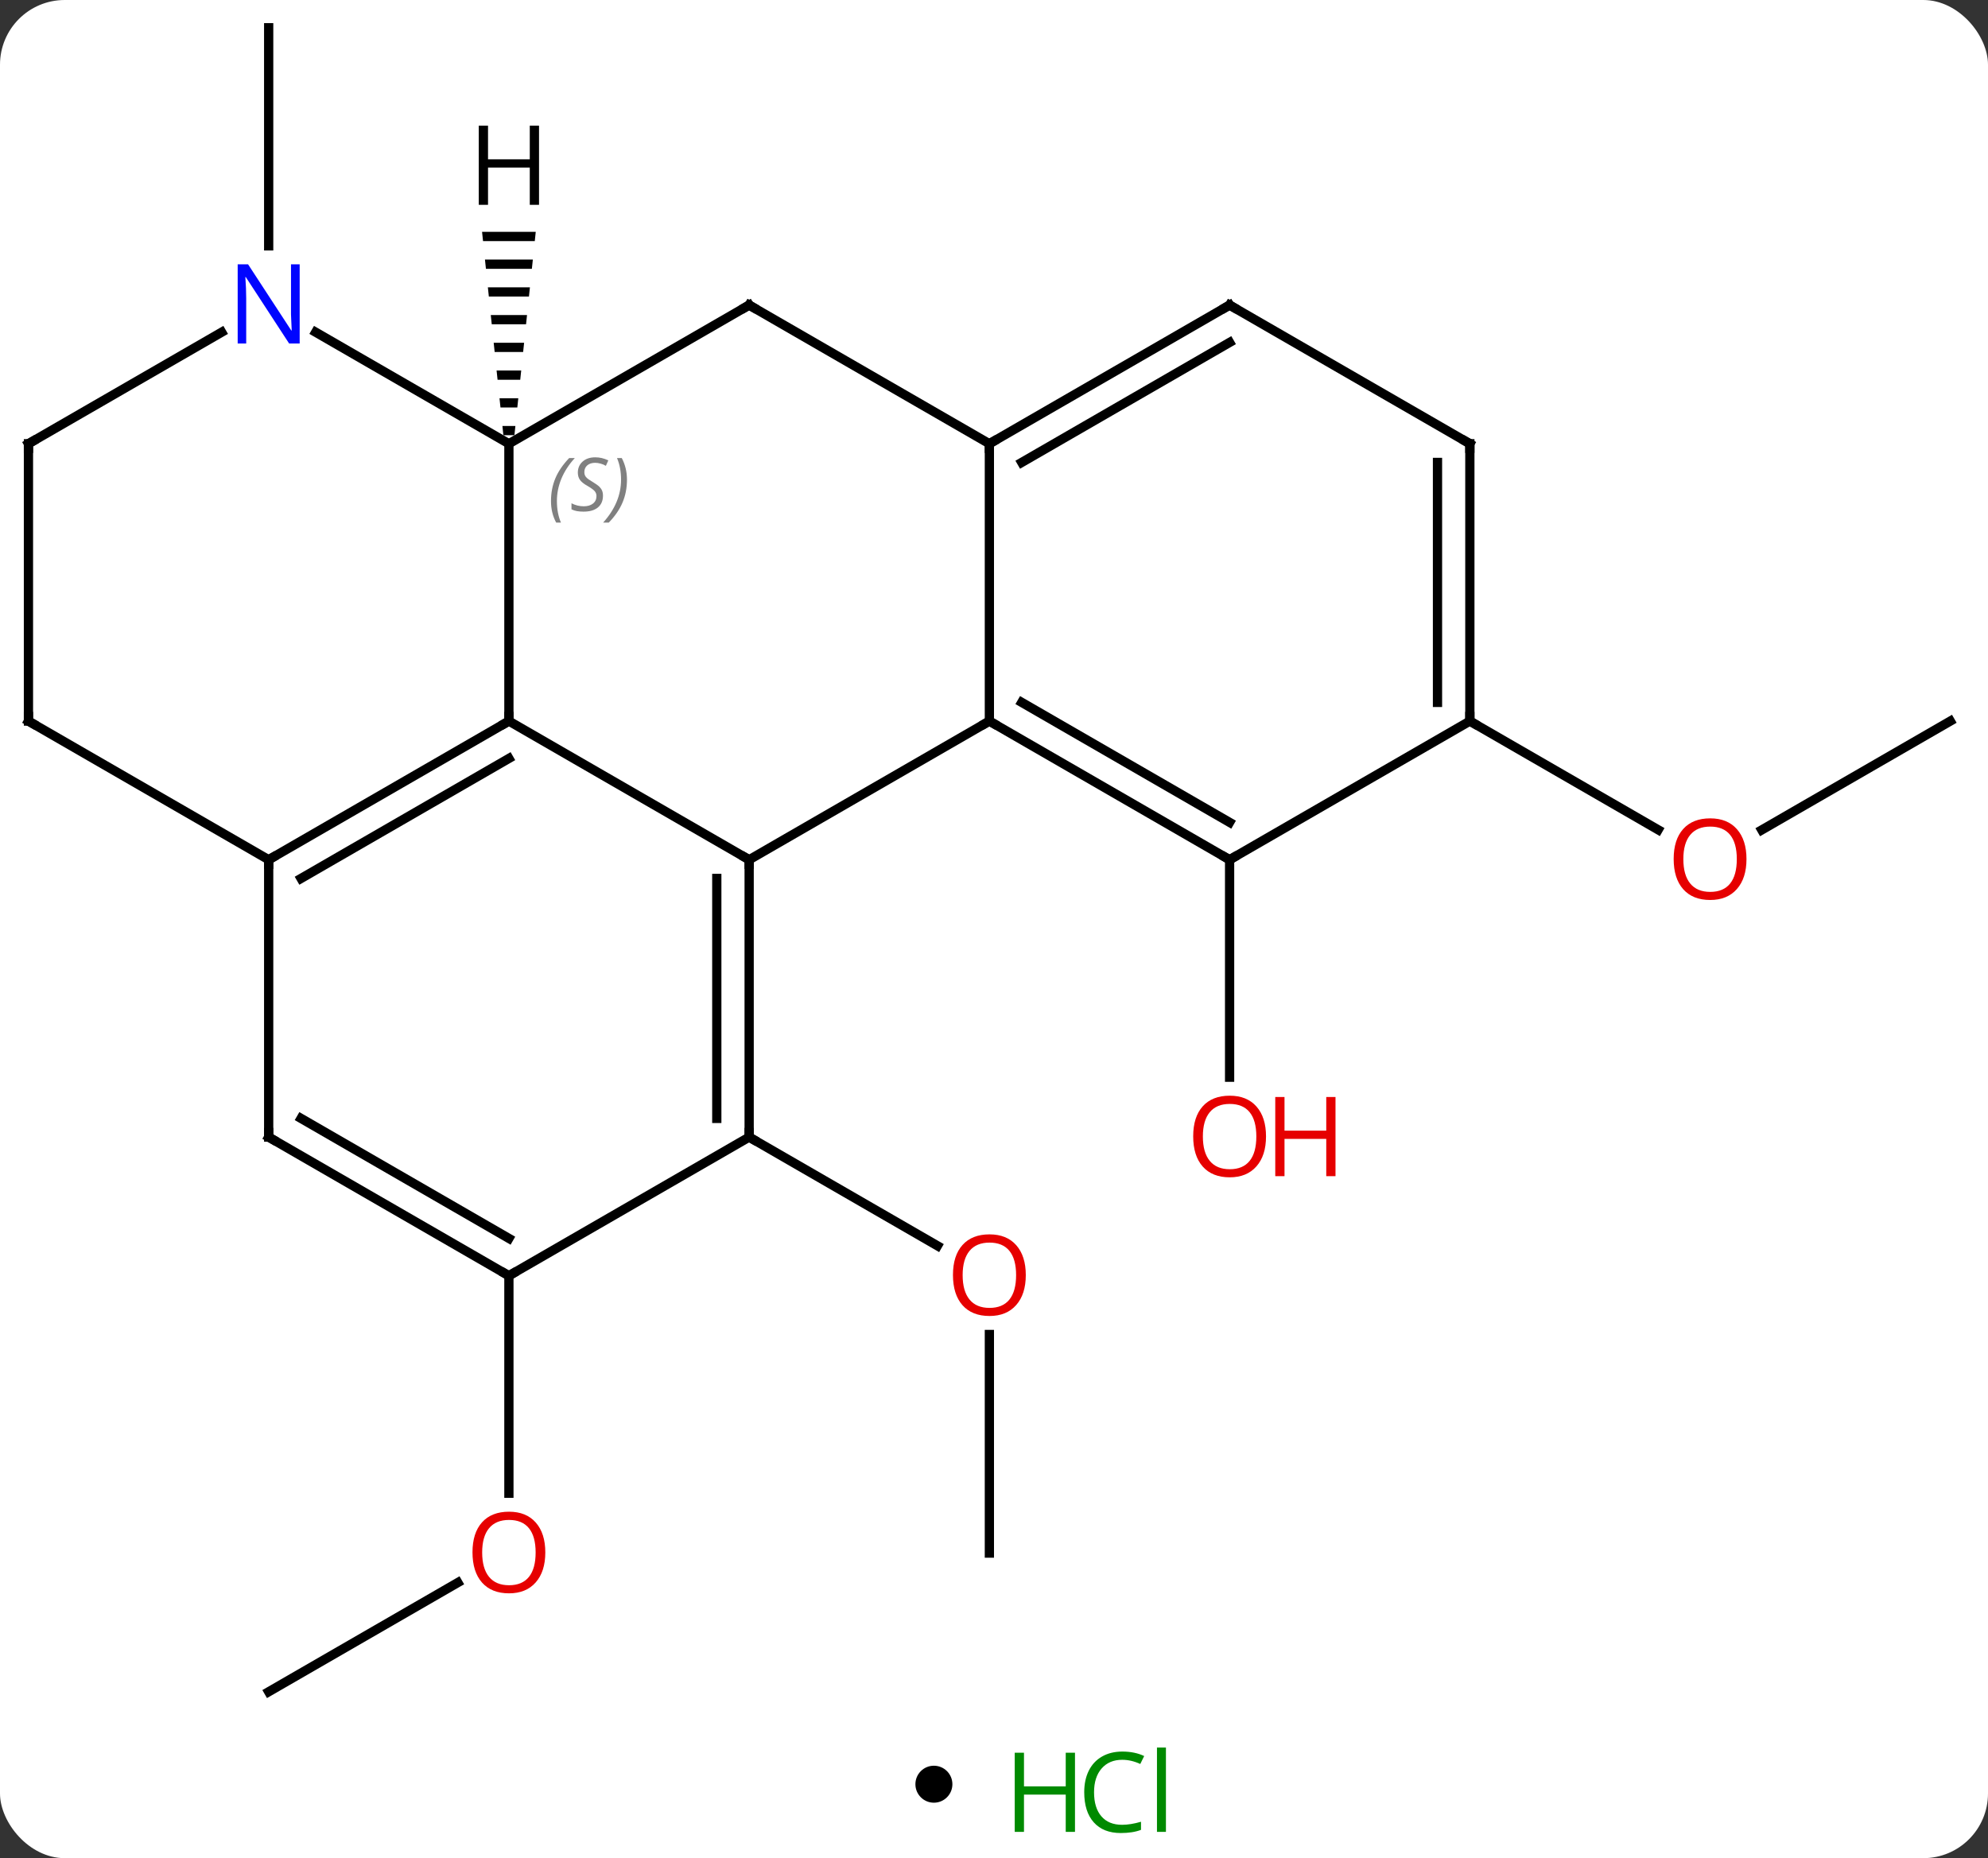 <svg width="215" viewBox="0 0 215 201" style="fill-opacity:1; color-rendering:auto; color-interpolation:auto; text-rendering:auto; stroke:black; stroke-linecap:square; stroke-miterlimit:10; shape-rendering:auto; stroke-opacity:1; fill:black; stroke-dasharray:none; font-weight:normal; stroke-width:1; font-family:'Open Sans'; font-style:normal; stroke-linejoin:miter; font-size:12; stroke-dashoffset:0; image-rendering:auto;" height="201" class="cas-substance-image" xmlns:xlink="http://www.w3.org/1999/xlink" xmlns="http://www.w3.org/2000/svg"><rect x="0" y="0" width="215" height="201" fill="#333333" stroke="none"/><svg class="cas-substance-single-component"><rect y="0" x="0" width="215" stroke="none" ry="7" rx="7" height="201" fill="white" class="cas-substance-group"/><svg y="0" x="0" width="215" viewBox="0 0 215 186" style="fill:black;" height="186" class="cas-substance-single-component-image"><svg><g><g transform="translate(107,93)" style="text-rendering:geometricPrecision; color-rendering:optimizeQuality; color-interpolation:linearRGB; stroke-linecap:butt; image-rendering:optimizeQuality;"><line y2="75" y1="51.352" x2="0" x1="0" style="fill:none;"/><line y2="30" y1="41.759" x2="-25.98" x1="-5.614" style="fill:none;"/><line y2="0" y1="23.523" x2="25.98" x1="25.98" style="fill:none;"/><line y2="90" y1="78.189" x2="-77.943" x1="-57.486" style="fill:none;"/><line y2="45" y1="68.523" x2="-51.963" x1="-51.963" style="fill:none;"/><line y2="-66.406" y1="-90" x2="-77.943" x1="-77.943" style="fill:none;"/><line y2="-15" y1="-3.226" x2="103.923" x1="83.531" style="fill:none;"/><line y2="-15" y1="-3.241" x2="51.963" x1="72.329" style="fill:none;"/><line y2="-15" y1="0" x2="-51.963" x1="-25.98" style="fill:none;"/><line y2="-15" y1="0" x2="0" x1="-25.98" style="fill:none;"/><line y2="30" y1="0" x2="-25.98" x1="-25.98" style="fill:none;"/><line y2="27.979" y1="2.021" x2="-29.48" x1="-29.48" style="fill:none;"/><line y2="-45" y1="-15" x2="-51.963" x1="-51.963" style="fill:none;"/><line y2="0" y1="-15" x2="-77.943" x1="-51.963" style="fill:none;"/><line y2="2.021" y1="-10.959" x2="-74.443" x1="-51.963" style="fill:none;"/><line y2="-45" y1="-15" x2="0" x1="0" style="fill:none;"/><line y2="0" y1="-15" x2="25.98" x1="0" style="fill:none;"/><line y2="-4.042" y1="-17.021" x2="25.98" x1="3.5" style="fill:none;"/><line y2="45" y1="30" x2="-51.963" x1="-25.98" style="fill:none;"/><line y2="-60" y1="-45" x2="-25.98" x1="-51.963" style="fill:none;"/><line y2="-57.065" y1="-45" x2="-72.859" x1="-51.963" style="fill:none;"/><line y2="30" y1="0" x2="-77.943" x1="-77.943" style="fill:none;"/><line y2="-15" y1="0" x2="-103.923" x1="-77.943" style="fill:none;"/><line y2="-60" y1="-45" x2="-25.98" x1="0" style="fill:none;"/><line y2="-60" y1="-45" x2="25.98" x1="0" style="fill:none;"/><line y2="-55.959" y1="-42.979" x2="25.98" x1="3.5" style="fill:none;"/><line y2="-15" y1="0" x2="51.963" x1="25.98" style="fill:none;"/><line y2="30" y1="45" x2="-77.943" x1="-51.963" style="fill:none;"/><line y2="27.979" y1="40.959" x2="-74.443" x1="-51.963" style="fill:none;"/><line y2="-45" y1="-57.065" x2="-103.923" x1="-83.027" style="fill:none;"/><line y2="-45" y1="-15" x2="-103.923" x1="-103.923" style="fill:none;"/><line y2="-45" y1="-60" x2="51.963" x1="25.98" style="fill:none;"/><line y2="-45" y1="-15" x2="51.963" x1="51.963" style="fill:none;"/><line y2="-42.979" y1="-17.021" x2="48.463" x1="48.463" style="fill:none;"/><path style="stroke:none;" d="M-54.866 -67.922 L-54.761 -66.922 L-49.164 -66.922 L-49.06 -67.922 ZM-54.552 -64.922 L-54.447 -63.922 L-49.479 -63.922 L-49.374 -64.922 ZM-54.237 -61.922 L-54.132 -60.922 L-49.794 -60.922 L-49.689 -61.922 ZM-53.923 -58.922 L-53.818 -57.922 L-50.108 -57.922 L-50.003 -58.922 ZM-53.608 -55.922 L-53.503 -54.922 L-50.423 -54.922 L-50.318 -55.922 ZM-53.294 -52.922 L-53.189 -51.922 L-50.737 -51.922 L-50.632 -52.922 ZM-52.979 -49.922 L-52.874 -48.922 L-51.052 -48.922 L-50.947 -49.922 ZM-52.664 -46.922 L-52.56 -45.922 L-51.366 -45.922 L-51.261 -46.922 Z"/></g><g transform="translate(107,93)" style="fill:rgb(230,0,0); text-rendering:geometricPrecision; color-rendering:optimizeQuality; image-rendering:optimizeQuality; font-family:'Open Sans'; stroke:rgb(230,0,0); color-interpolation:linearRGB;"><path style="stroke:none;" d="M3.938 44.93 Q3.938 46.992 2.898 48.172 Q1.859 49.352 0.016 49.352 Q-1.875 49.352 -2.906 48.188 Q-3.938 47.023 -3.938 44.914 Q-3.938 42.82 -2.906 41.672 Q-1.875 40.523 0.016 40.523 Q1.875 40.523 2.906 41.695 Q3.938 42.867 3.938 44.93 ZM-2.891 44.93 Q-2.891 46.664 -2.148 47.57 Q-1.406 48.477 0.016 48.477 Q1.438 48.477 2.164 47.578 Q2.891 46.68 2.891 44.93 Q2.891 43.195 2.164 42.305 Q1.438 41.414 0.016 41.414 Q-1.406 41.414 -2.148 42.312 Q-2.891 43.211 -2.891 44.93 Z"/><path style="stroke:none;" d="M29.918 29.93 Q29.918 31.992 28.878 33.172 Q27.839 34.352 25.996 34.352 Q24.105 34.352 23.074 33.188 Q22.043 32.023 22.043 29.914 Q22.043 27.82 23.074 26.672 Q24.105 25.523 25.996 25.523 Q27.855 25.523 28.886 26.695 Q29.918 27.867 29.918 29.93 ZM23.089 29.93 Q23.089 31.664 23.832 32.57 Q24.574 33.477 25.996 33.477 Q27.418 33.477 28.144 32.578 Q28.871 31.68 28.871 29.93 Q28.871 28.195 28.144 27.305 Q27.418 26.414 25.996 26.414 Q24.574 26.414 23.832 27.312 Q23.089 28.211 23.089 29.93 Z"/><path style="stroke:none;" d="M37.433 34.227 L36.433 34.227 L36.433 30.195 L31.918 30.195 L31.918 34.227 L30.918 34.227 L30.918 25.664 L31.918 25.664 L31.918 29.305 L36.433 29.305 L36.433 25.664 L37.433 25.664 L37.433 34.227 Z"/><path style="stroke:none;" d="M-48.026 74.93 Q-48.026 76.992 -49.065 78.172 Q-50.104 79.352 -51.947 79.352 Q-53.838 79.352 -54.869 78.188 Q-55.901 77.023 -55.901 74.914 Q-55.901 72.82 -54.869 71.672 Q-53.838 70.523 -51.947 70.523 Q-50.088 70.523 -49.057 71.695 Q-48.026 72.867 -48.026 74.93 ZM-54.854 74.93 Q-54.854 76.664 -54.111 77.57 Q-53.369 78.477 -51.947 78.477 Q-50.526 78.477 -49.799 77.578 Q-49.072 76.68 -49.072 74.93 Q-49.072 73.195 -49.799 72.305 Q-50.526 71.414 -51.947 71.414 Q-53.369 71.414 -54.111 72.312 Q-54.854 73.211 -54.854 74.93 Z"/><path style="stroke:none;" d="M81.88 -0.07 Q81.88 1.992 80.841 3.172 Q79.802 4.352 77.959 4.352 Q76.068 4.352 75.037 3.188 Q74.005 2.023 74.005 -0.086 Q74.005 -2.18 75.037 -3.328 Q76.068 -4.477 77.959 -4.477 Q79.818 -4.477 80.849 -3.305 Q81.88 -2.133 81.88 -0.07 ZM75.052 -0.07 Q75.052 1.664 75.795 2.57 Q76.537 3.477 77.959 3.477 Q79.38 3.477 80.107 2.578 Q80.834 1.68 80.834 -0.07 Q80.834 -1.805 80.107 -2.695 Q79.38 -3.586 77.959 -3.586 Q76.537 -3.586 75.795 -2.688 Q75.052 -1.789 75.052 -0.07 Z"/></g><g transform="translate(107,93)" style="stroke-linecap:butt; text-rendering:geometricPrecision; color-rendering:optimizeQuality; image-rendering:optimizeQuality; font-family:'Open Sans'; color-interpolation:linearRGB; stroke-miterlimit:5;"><path style="fill:none;" d="M-25.98 0.5 L-25.98 0 L-26.413 -0.25"/><path style="fill:none;" d="M-52.396 -14.75 L-51.963 -15 L-51.963 -15.5"/><path style="fill:none;" d="M0.433 -14.75 L0 -15 L-0.433 -14.75"/><path style="fill:none;" d="M-25.98 29.5 L-25.98 30 L-25.547 30.25"/></g><g transform="translate(107,93)" style="stroke-linecap:butt; font-size:8.4px; fill:gray; text-rendering:geometricPrecision; image-rendering:optimizeQuality; color-rendering:optimizeQuality; font-family:'Open Sans'; font-style:italic; stroke:gray; color-interpolation:linearRGB; stroke-miterlimit:5;"><path style="stroke:none;" d="M-47.411 -38.797 Q-47.411 -40.125 -46.943 -41.25 Q-46.474 -42.375 -45.443 -43.453 L-44.833 -43.453 Q-45.802 -42.391 -46.286 -41.219 Q-46.771 -40.047 -46.771 -38.812 Q-46.771 -37.484 -46.333 -36.469 L-46.849 -36.469 Q-47.411 -37.5 -47.411 -38.797 ZM-41.789 -39.391 Q-41.789 -38.562 -42.336 -38.109 Q-42.883 -37.656 -43.883 -37.656 Q-44.289 -37.656 -44.601 -37.711 Q-44.914 -37.766 -45.195 -37.906 L-45.195 -38.562 Q-44.57 -38.234 -43.867 -38.234 Q-43.242 -38.234 -42.867 -38.531 Q-42.492 -38.828 -42.492 -39.344 Q-42.492 -39.656 -42.695 -39.883 Q-42.898 -40.109 -43.461 -40.437 Q-44.054 -40.766 -44.281 -41.094 Q-44.508 -41.422 -44.508 -41.875 Q-44.508 -42.609 -43.992 -43.07 Q-43.476 -43.531 -42.633 -43.531 Q-42.258 -43.531 -41.922 -43.453 Q-41.586 -43.375 -41.211 -43.203 L-41.476 -42.609 Q-41.726 -42.766 -42.047 -42.851 Q-42.367 -42.937 -42.633 -42.937 Q-43.164 -42.937 -43.484 -42.664 Q-43.804 -42.391 -43.804 -41.922 Q-43.804 -41.719 -43.734 -41.57 Q-43.664 -41.422 -43.523 -41.289 Q-43.383 -41.156 -42.961 -40.906 Q-42.398 -40.562 -42.195 -40.367 Q-41.992 -40.172 -41.89 -39.937 Q-41.789 -39.703 -41.789 -39.391 ZM-39.194 -41.109 Q-39.194 -39.781 -39.671 -38.648 Q-40.147 -37.516 -41.163 -36.469 L-41.772 -36.469 Q-39.835 -38.625 -39.835 -41.109 Q-39.835 -42.437 -40.272 -43.453 L-39.757 -43.453 Q-39.194 -42.391 -39.194 -41.109 Z"/><path style="fill:none; stroke:black;" d="M-77.51 -0.25 L-77.943 0 L-77.943 0.5"/><path style="fill:none; stroke:black;" d="M0.433 -45.25 L0 -45 L-0 -44.5"/><path style="fill:none; stroke:black;" d="M25.547 -0.25 L25.98 0 L26.413 -0.25"/><path style="fill:none; stroke:black;" d="M-52.396 44.75 L-51.963 45 L-51.53 44.75"/><path style="fill:none; stroke:black;" d="M-26.413 -59.75 L-25.98 -60 L-25.547 -59.75"/></g><g transform="translate(107,93)" style="stroke-linecap:butt; fill:rgb(0,5,255); text-rendering:geometricPrecision; color-rendering:optimizeQuality; image-rendering:optimizeQuality; font-family:'Open Sans'; stroke:rgb(0,5,255); color-interpolation:linearRGB; stroke-miterlimit:5;"><path style="stroke:none;" d="M-74.591 -55.844 L-75.732 -55.844 L-80.42 -63.031 L-80.466 -63.031 Q-80.373 -61.766 -80.373 -60.719 L-80.373 -55.844 L-81.295 -55.844 L-81.295 -64.406 L-80.17 -64.406 L-75.498 -57.25 L-75.451 -57.25 Q-75.451 -57.406 -75.498 -58.266 Q-75.545 -59.125 -75.529 -59.5 L-75.529 -64.406 L-74.591 -64.406 L-74.591 -55.844 Z"/><path style="fill:none; stroke:black;" d="M-77.943 29.5 L-77.943 30 L-77.51 30.25"/><path style="fill:none; stroke:black;" d="M-103.49 -14.75 L-103.923 -15 L-103.923 -15.5"/><path style="fill:none; stroke:black;" d="M25.547 -59.75 L25.98 -60 L26.413 -59.75"/><path style="fill:none; stroke:black;" d="M51.963 -15.5 L51.963 -15 L52.396 -14.75"/><path style="fill:none; stroke:black;" d="M-103.49 -45.25 L-103.923 -45 L-103.923 -44.5"/><path style="fill:none; stroke:black;" d="M51.53 -45.25 L51.963 -45 L51.963 -44.5"/><path style="fill:black; stroke:none;" d="M-48.705 -70.844 L-49.705 -70.844 L-49.705 -74.875 L-54.221 -74.875 L-54.221 -70.844 L-55.221 -70.844 L-55.221 -79.406 L-54.221 -79.406 L-54.221 -75.766 L-49.705 -75.766 L-49.705 -79.406 L-48.705 -79.406 L-48.705 -70.844 Z"/></g></g></svg></svg><svg y="186" x="99" class="cas-substance-saf"><svg y="5" x="0" width="4" style="fill:black;" height="4" class="cas-substance-saf-dot"><circle stroke="none" r="2" fill="black" cy="2" cx="2"/></svg><svg y="0" x="8" width="22" style="fill:black;" height="15" class="cas-substance-saf-image"><svg><g><g transform="translate(6,8)" style="fill:rgb(0,138,0); text-rendering:geometricPrecision; color-rendering:optimizeQuality; image-rendering:optimizeQuality; font-family:'Open Sans'; stroke:rgb(0,138,0); color-interpolation:linearRGB;"><path style="stroke:none;" d="M3.258 4.156 L2.258 4.156 L2.258 0.125 L-2.258 0.125 L-2.258 4.156 L-3.258 4.156 L-3.258 -4.406 L-2.258 -4.406 L-2.258 -0.766 L2.258 -0.766 L2.258 -4.406 L3.258 -4.406 L3.258 4.156 Z"/><path style="stroke:none;" d="M8.367 -3.641 Q6.961 -3.641 6.141 -2.703 Q5.32 -1.766 5.32 -0.125 Q5.32 1.547 6.109 2.469 Q6.898 3.391 8.352 3.391 Q9.258 3.391 10.398 3.062 L10.398 3.938 Q9.508 4.281 8.211 4.281 Q6.32 4.281 5.289 3.125 Q4.258 1.969 4.258 -0.141 Q4.258 -1.469 4.75 -2.461 Q5.242 -3.453 6.18 -3.992 Q7.117 -4.531 8.383 -4.531 Q9.727 -4.531 10.742 -4.047 L10.32 -3.188 Q9.336 -3.641 8.367 -3.641 ZM13.094 4.156 L12.125 4.156 L12.125 -4.969 L13.094 -4.969 L13.094 4.156 Z"/></g></g></svg></svg></svg></svg></svg>